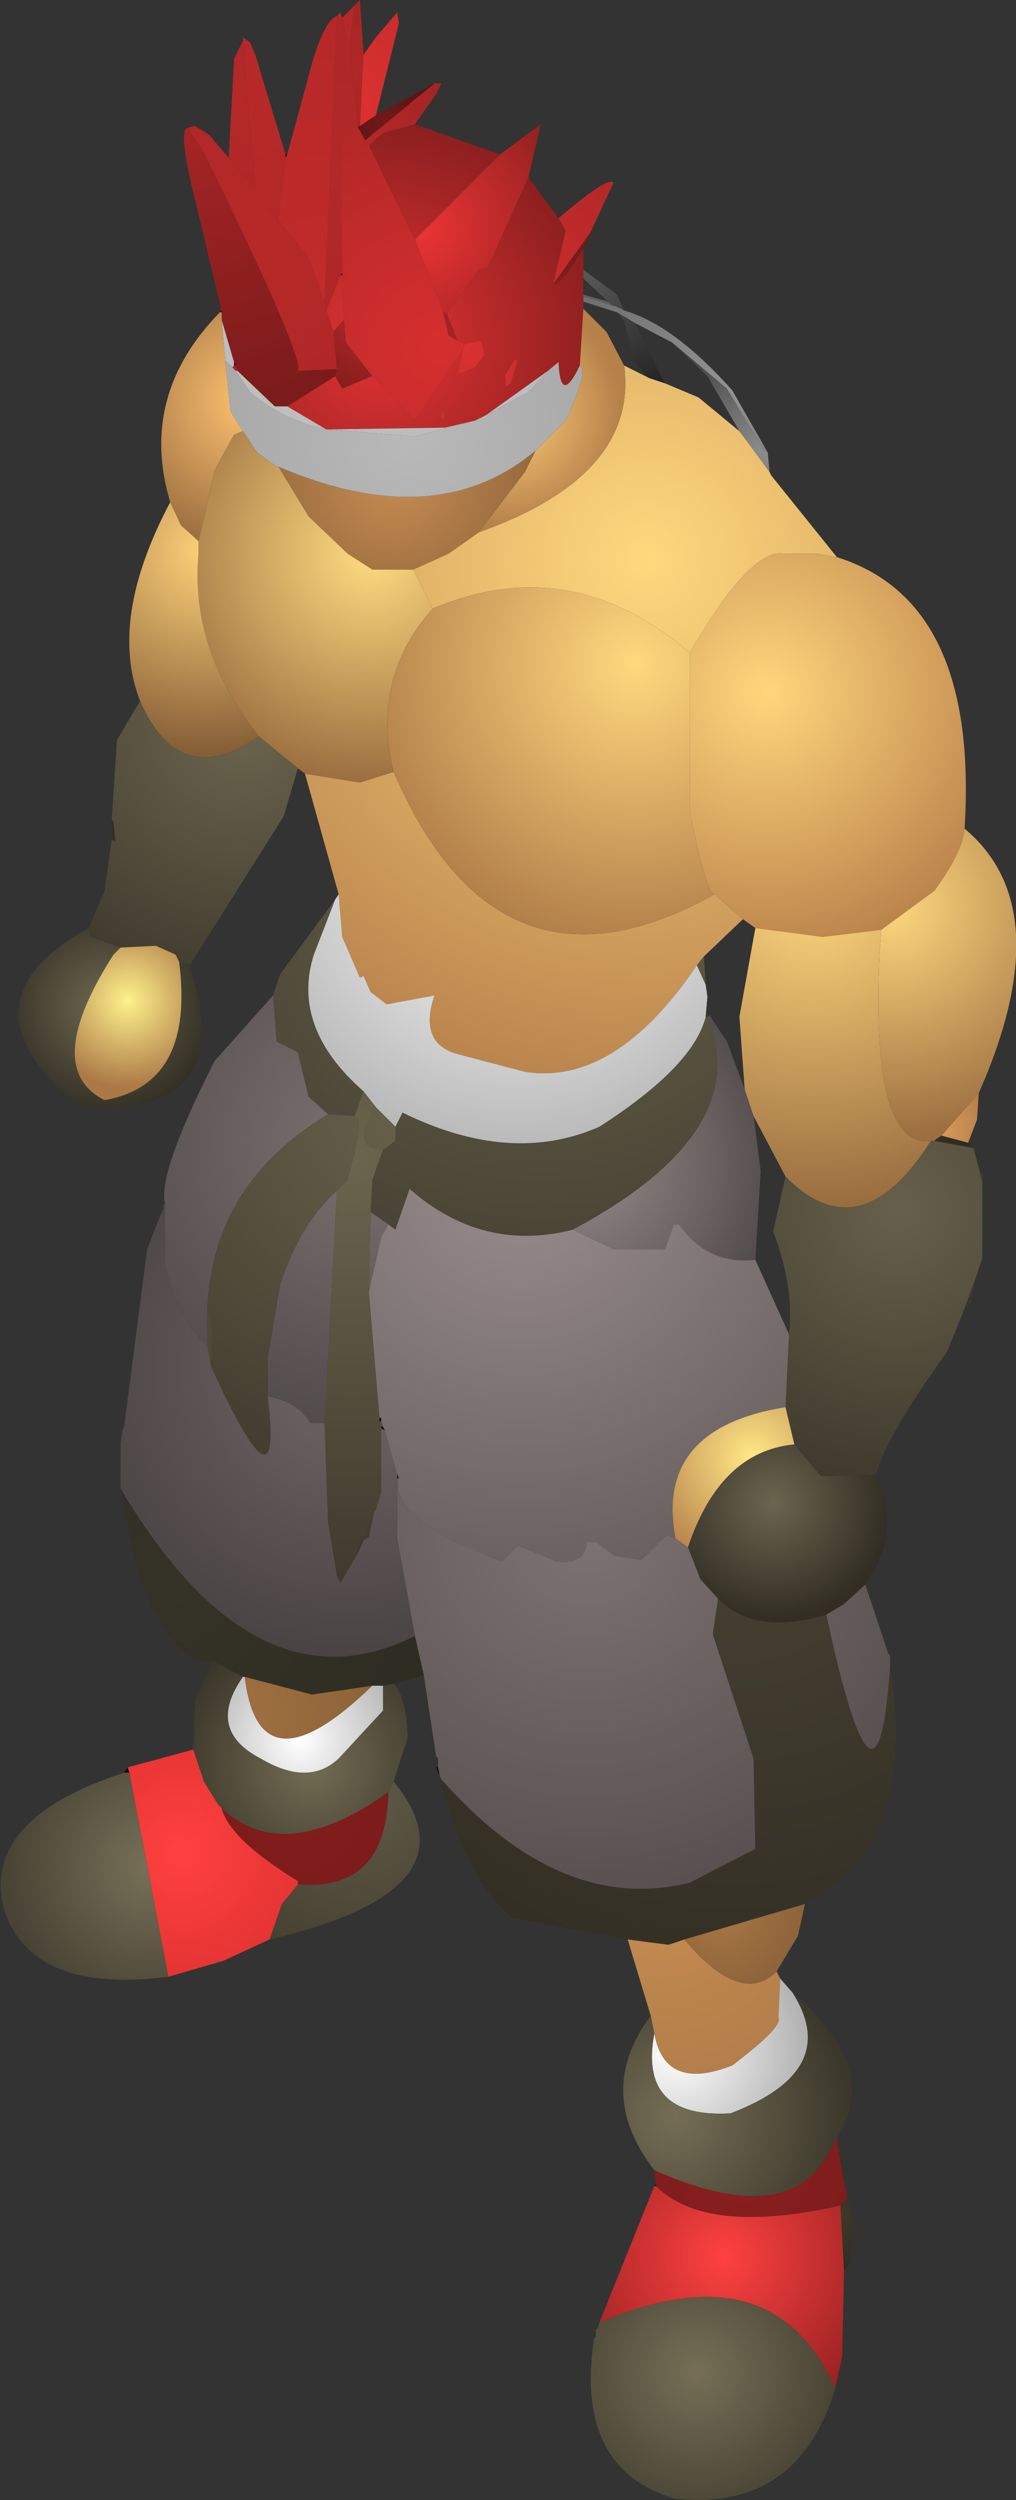 <?xml version="1.0" encoding="UTF-8" standalone="no"?>
<svg xmlns:ffdec="https://www.free-decompiler.com/flash" xmlns:xlink="http://www.w3.org/1999/xlink" ffdec:objectType="shape" height="70.45px" width="28.65px" xmlns="http://www.w3.org/2000/svg">
  <rect width="100%" height="100%" fill="#333333" stroke="none"/>
  <g transform="matrix(1.0, 0.0, 0.0, 1.0, 13.1, 57.15)">
    <path d="M1.0 -52.8 L2.15 -53.65 1.8 -52.15 0.65 -49.6 0.4 -49.55 -0.5 -48.3 -0.6 -48.35 -1.4 -50.4 1.0 -52.8 M-2.6 -46.55 L-3.45 -46.2 -3.65 -46.55 -3.6 -46.75 -3.7 -47.8 -3.4 -48.15 -3.35 -47.5 -2.6 -46.55" fill="url(#gradient0)" fill-rule="evenodd" stroke="none"/>
    <path d="M1.8 -52.15 L2.65 -51.0 2.85 -50.65 2.5 -49.15 2.6 -49.15 2.9 -49.45 3.35 -50.15 3.35 -49.55 3.35 -49.45 3.35 -49.3 3.35 -48.85 3.35 -48.8 3.35 -48.65 3.35 -48.45 3.25 -46.85 Q2.7 -45.7 2.65 -46.95 L2.35 -46.7 0.6 -45.45 0.3 -45.3 -0.55 -45.1 -3.85 -45.05 -3.9 -45.05 -5.0 -45.7 -3.65 -46.55 -3.45 -46.2 -2.6 -46.55 -1.4 -45.3 -0.05 -47.3 -0.2 -46.6 0.3 -46.8 0.55 -47.15 0.5 -47.45 0.45 -47.55 0.0 -47.45 -0.2 -47.55 -0.5 -48.3 0.4 -49.55 0.65 -49.6 1.8 -52.15 M-1.4 -53.65 L1.0 -52.8 -1.4 -50.4 -2.7 -53.05 -2.3 -53.4 -1.4 -53.65 M1.15 -46.6 L1.15 -46.25 1.3 -46.35 1.5 -47.0 1.4 -47.0 1.15 -46.6 M-3.7 -47.8 L-3.9 -48.4 -3.5 -49.4 -3.45 -49.4 -3.4 -48.15 -3.7 -47.8 M-0.7 -45.35 L-0.55 -45.35 -0.6 -45.6 -0.7 -45.35 M-6.5 -46.85 L-6.45 -46.85 -6.4 -46.7 -6.45 -46.7 -6.55 -46.8 -6.5 -46.85" fill="url(#gradient1)" fill-rule="evenodd" stroke="none"/>
    <path d="M3.55 -50.6 L3.35 -50.15 2.9 -49.45 2.6 -49.15 2.5 -49.15 3.55 -50.6" fill="url(#gradient2)" fill-rule="evenodd" stroke="none"/>
    <path d="M2.65 -51.0 Q4.05 -52.2 4.2 -52.0 L3.55 -50.6 2.5 -49.15 2.85 -50.65 2.65 -51.0 M1.15 -46.6 L1.4 -47.0 1.5 -47.0 1.3 -46.35 1.15 -46.25 1.15 -46.6 M0.0 -47.45 L0.45 -47.55 0.5 -47.45 0.55 -47.15 0.3 -46.8 -0.2 -46.6 -0.05 -47.3 0.0 -47.45 M-0.7 -45.35 L-0.6 -45.6 -0.55 -45.35 -0.7 -45.35" fill="url(#gradient3)" fill-rule="evenodd" stroke="none"/>
    <path d="M8.55 -44.4 L8.6 -43.85 7.9 -44.8 7.75 -45.0 6.85 -46.55 5.85 -47.5 7.4 -46.2 8.45 -44.45 8.55 -44.4" fill="url(#gradient4)" fill-rule="evenodd" stroke="none"/>
    <path d="M8.6 -43.85 L8.65 -43.75 10.5 -41.45 9.95 -41.55 9.0 -41.55 Q8.05 -41.7 6.35 -38.75 3.0 -41.65 -0.9 -40.0 L-1.45 -41.1 -0.45 -41.55 0.4 -42.15 Q4.9 -43.75 4.5 -46.85 L5.2 -46.5 5.65 -46.35 6.6 -45.95 7.75 -45.0 7.9 -44.8 8.6 -43.85 M-3.55 -31.95 L-4.5 -35.35 -2.95 -35.1 -2.0 -35.4 Q0.95 -28.55 7.05 -31.95 L7.85 -31.25 6.75 -30.2 6.55 -29.95 Q4.25 -26.55 1.7 -26.95 L-0.2 -27.45 Q-1.3 -27.75 -0.85 -29.1 L-2.2 -28.85 -2.65 -29.2 -2.85 -29.65 -2.95 -29.6 -3.45 -30.75 -3.55 -31.95" fill="url(#gradient5)" fill-rule="evenodd" stroke="none"/>
    <path d="M4.5 -48.4 Q5.9 -48.0 7.55 -46.15 L8.55 -44.4 8.45 -44.45 7.4 -46.2 5.85 -47.5 4.8 -48.05 4.3 -48.35 3.35 -48.65 3.35 -48.8 4.15 -48.55 Q4.35 -48.5 4.5 -48.4" fill="url(#gradient6)" fill-rule="evenodd" stroke="none"/>
    <path d="M3.55 -49.4 L4.3 -48.85 4.5 -48.4 Q4.35 -48.5 4.15 -48.55 L4.05 -48.65 3.35 -49.3 3.35 -49.45 3.55 -49.4 M5.65 -46.35 L5.2 -46.5 4.8 -46.95 4.5 -48.1 4.3 -48.35 4.8 -48.05 5.65 -46.35" fill="url(#gradient7)" fill-rule="evenodd" stroke="none"/>
    <path d="M4.05 -48.65 L4.15 -48.55 3.35 -48.8 3.35 -48.85 4.05 -48.65" fill="url(#gradient8)" fill-rule="evenodd" stroke="none"/>
    <path d="M3.35 -49.55 L3.55 -49.4 3.35 -49.45 3.35 -49.55" fill="url(#gradient9)" fill-rule="evenodd" stroke="none"/>
    <path d="M4.5 -46.85 Q4.9 -43.75 0.4 -42.15 L1.7 -43.85 2.0 -44.45 2.85 -45.3 Q3.5 -46.7 3.25 -46.85 L3.35 -48.45 4.0 -47.8 4.5 -46.85" fill="url(#gradient10)" fill-rule="evenodd" stroke="none"/>
    <path d="M0.4 -42.15 L-0.45 -41.55 -1.45 -41.1 -2.6 -41.1 -3.3 -41.55 -4.4 -42.6 -5.25 -44.0 Q-0.8 -42.1 2.0 -44.45 L1.7 -43.85 0.4 -42.15" fill="url(#gradient11)" fill-rule="evenodd" stroke="none"/>
    <path d="M-3.9 -45.05 L-3.85 -45.05 -1.4 -44.85 0.3 -45.3 0.6 -45.45 1.8 -46.1 2.35 -46.7 2.65 -46.95 Q2.7 -45.7 3.25 -46.85 3.5 -46.7 2.85 -45.3 L2.0 -44.45 Q-0.8 -42.1 -5.25 -44.0 L-5.3 -44.0 -5.85 -44.4 -6.25 -45.0 -6.6 -45.55 -6.75 -47.0 -6.55 -46.8 -6.45 -46.7 -6.05 -46.1 Q-5.1 -45.3 -3.9 -45.05" fill="url(#gradient12)" fill-rule="evenodd" stroke="none"/>
    <path d="M-5.0 -45.7 L-3.9 -45.05 Q-5.1 -45.3 -6.05 -46.1 L-6.45 -46.7 -6.4 -46.7 -5.35 -45.7 -5.0 -45.7 M-3.85 -45.05 L-0.55 -45.1 0.3 -45.3 -1.4 -44.85 -3.85 -45.05 M0.6 -45.45 L2.35 -46.7 1.8 -46.1 0.6 -45.45 M-6.5 -46.85 L-6.55 -46.8 -6.75 -47.0 -6.85 -48.15 -6.5 -46.95 -6.5 -46.85" fill="url(#gradient13)" fill-rule="evenodd" stroke="none"/>
    <path d="M10.5 -41.45 Q14.5 -40.2 14.1 -33.8 14.05 -33.15 13.25 -32.05 L11.75 -30.95 10.1 -30.75 8.2 -31.0 7.85 -31.25 7.05 -31.95 Q6.8 -32.0 6.35 -34.3 L6.35 -38.75 Q8.05 -41.7 9.0 -41.55 L9.95 -41.55 10.5 -41.45" fill="url(#gradient14)" fill-rule="evenodd" stroke="none"/>
    <path d="M-0.9 -40.0 Q3.0 -41.65 6.35 -38.75 L6.35 -34.3 Q6.8 -32.0 7.05 -31.95 0.95 -28.55 -2.0 -35.4 -2.65 -38.05 -0.9 -40.0" fill="url(#gradient15)" fill-rule="evenodd" stroke="none"/>
    <path d="M-5.4 -29.1 L-5.2 -29.7 -3.65 -31.8 -4.25 -30.25 Q-4.9 -28.2 -2.85 -26.4 L-3.1 -25.7 -3.85 -25.75 -4.4 -26.25 -4.7 -27.5 -5.3 -27.8 -5.4 -29.1 M6.8 -29.4 L6.55 -29.95 6.75 -30.2 6.8 -29.4 M6.8 -28.5 L6.85 -28.5 Q8.2 -25.25 3.05 -22.5 0.5 -21.85 -1.55 -23.65 L-1.95 -22.5 -2.15 -22.65 -2.65 -23.0 -2.6 -23.9 -2.3 -24.75 -1.95 -25.0 -1.95 -25.4 -1.75 -25.8 Q1.3 -24.3 3.8 -25.4 6.45 -27.1 6.8 -28.5" fill="url(#gradient16)" fill-rule="evenodd" stroke="none"/>
    <path d="M-3.65 -31.8 L-3.55 -31.95 -3.45 -30.75 -2.95 -29.6 -2.85 -29.65 -2.65 -29.2 -2.2 -28.85 -0.85 -29.1 Q-1.3 -27.75 -0.2 -27.45 L1.7 -26.95 Q4.25 -26.55 6.55 -29.95 L6.8 -29.4 6.85 -29.05 6.8 -28.5 Q6.45 -27.1 3.8 -25.4 1.3 -24.3 -1.75 -25.8 L-1.95 -25.4 -2.5 -25.95 -2.85 -26.4 Q-4.9 -28.2 -4.25 -30.25 L-3.65 -31.8" fill="url(#gradient17)" fill-rule="evenodd" stroke="none"/>
    <path d="M6.8 -28.5 L6.85 -29.05 6.9 -28.55 6.85 -28.5 6.8 -28.5" fill="url(#gradient18)" fill-rule="evenodd" stroke="none"/>
    <path d="M6.85 -28.5 L6.9 -28.55 7.4 -27.8 7.9 -26.45 8.15 -25.7 8.35 -24.15 8.2 -21.65 Q6.85 -21.5 6.05 -22.65 L5.9 -22.65 5.65 -21.95 4.2 -21.95 3.05 -22.5 Q8.2 -25.25 6.85 -28.5" fill="url(#gradient19)" fill-rule="evenodd" stroke="none"/>
    <path d="M8.2 -31.0 L10.1 -30.75 11.75 -30.95 11.7 -30.25 Q11.45 -24.8 13.15 -25.0 11.15 -21.85 9.05 -24.0 L8.15 -25.7 7.9 -26.45 7.75 -28.5 8.2 -31.0 M13.3 -25.05 L13.25 -25.0 13.2 -25.0 13.3 -25.05" fill="url(#gradient20)" fill-rule="evenodd" stroke="none"/>
    <path d="M14.1 -33.8 Q16.8 -31.55 14.5 -26.35 L13.45 -25.15 13.3 -25.05 13.2 -25.0 13.15 -25.0 Q11.45 -24.8 11.7 -30.25 L11.75 -30.95 13.25 -32.05 Q14.05 -33.15 14.1 -33.8" fill="url(#gradient21)" fill-rule="evenodd" stroke="none"/>
    <path d="M14.2 -24.95 L14.35 -24.8 13.25 -25.0 13.3 -25.05 13.45 -25.15 14.2 -24.95" fill="url(#gradient22)" fill-rule="evenodd" stroke="none"/>
    <path d="M14.35 -24.8 L14.5 -24.25 14.6 -23.85 14.6 -21.7 14.4 -21.1 14.05 -20.15 13.6 -19.05 Q11.9 -16.7 11.6 -15.6 L10.05 -15.55 9.3 -16.45 9.05 -17.5 9.15 -19.55 Q9.3 -20.9 8.7 -22.45 L9.05 -24.0 Q11.15 -21.85 13.15 -25.0 L13.2 -25.0 13.25 -25.0 14.35 -24.8" fill="url(#gradient23)" fill-rule="evenodd" stroke="none"/>
    <path d="M14.5 -26.35 L14.45 -25.6 14.2 -24.95 13.45 -25.15 14.5 -26.35" fill="url(#gradient24)" fill-rule="evenodd" stroke="none"/>
    <path d="M14.5 -24.25 L14.65 -24.05 14.6 -23.85 14.5 -24.25" fill="url(#gradient25)" fill-rule="evenodd" stroke="none"/>
    <path d="M14.4 -21.1 L14.3 -20.5 14.05 -20.15 14.4 -21.1" fill="url(#gradient26)" fill-rule="evenodd" stroke="none"/>
    <path d="M11.6 -15.6 Q12.35 -13.95 11.3 -12.5 L10.7 -11.95 10.2 -11.65 Q8.2 -11.05 7.15 -12.1 L6.65 -12.65 6.3 -13.55 Q7.2 -16.25 9.3 -16.45 L10.05 -15.55 11.6 -15.6" fill="url(#gradient27)" fill-rule="evenodd" stroke="none"/>
    <path d="M-2.15 -22.65 L-1.95 -22.5 -1.55 -23.65 Q0.5 -21.85 3.05 -22.5 L4.2 -21.95 5.65 -21.95 5.9 -22.65 6.05 -22.65 Q6.85 -21.5 8.2 -21.65 L9.15 -19.55 9.05 -17.5 Q5.35 -16.9 5.95 -13.8 L5.7 -13.9 5.0 -13.2 4.25 -13.3 3.7 -13.7 3.45 -13.7 Q3.4 -13.05 2.6 -13.15 L1.5 -13.6 1.05 -13.15 Q-2.15 -14.35 -1.85 -15.5 L-1.9 -15.6 -2.25 -16.85 -2.3 -16.95 -2.35 -17.1 -2.35 -17.2 -2.4 -17.2 -2.7 -20.75 -2.35 -22.3 -2.15 -22.65" fill="url(#gradient28)" fill-rule="evenodd" stroke="none"/>
    <path d="M11.3 -12.5 L11.95 -10.55 12.0 -10.5 12.0 -10.2 Q11.65 -4.9 10.2 -11.65 L10.7 -11.95 11.3 -12.5 M-0.8 -7.65 L-1.15 -9.95 -1.4 -11.05 -1.9 -13.8 -1.9 -15.5 -1.85 -15.5 Q-2.15 -14.35 1.05 -13.15 L1.5 -13.6 2.6 -13.15 Q3.4 -13.05 3.45 -13.7 L3.7 -13.7 4.25 -13.3 5.0 -13.2 5.7 -13.9 5.95 -13.8 6.3 -13.55 6.65 -12.65 7.15 -12.1 7.0 -11.1 8.15 -7.6 8.2 -5.05 6.35 -4.1 Q2.75 -3.2 -0.6 -6.95 L-0.65 -7.0 -0.7 -7.1 -0.75 -7.35 -0.75 -7.6 -0.8 -7.65" fill="url(#gradient29)" fill-rule="evenodd" stroke="none"/>
    <path d="M5.95 -13.8 Q5.35 -16.9 9.05 -17.5 L9.3 -16.45 Q7.2 -16.25 6.3 -13.55 L5.95 -13.8" fill="url(#gradient30)" fill-rule="evenodd" stroke="none"/>
    <path d="M12.0 -10.2 Q12.8 -5.2 9.6 -3.5 L6.2 -2.5 5.75 -2.35 4.6 -2.5 1.35 -3.1 Q0.0 -4.25 -0.65 -6.95 L-0.6 -6.95 Q2.75 -3.2 6.35 -4.1 L8.2 -5.05 8.15 -7.6 7.0 -11.1 7.15 -12.1 Q8.2 -11.05 10.2 -11.65 11.65 -4.9 12.0 -10.2 M-0.65 -7.0 L-0.7 -7.0 -0.65 -7.0" fill="url(#gradient31)" fill-rule="evenodd" stroke="none"/>
    <path d="M8.8 -1.6 L8.9 -1.4 8.85 -0.3 Q9.0 -0.05 7.55 1.05 5.65 1.8 5.35 0.15 L5.25 -0.35 4.6 -2.5 5.75 -2.35 6.2 -2.5 Q7.8 -0.6 8.8 -1.6" fill="url(#gradient32)" fill-rule="evenodd" stroke="none"/>
    <path d="M8.9 -1.4 L9.25 -1.0 Q10.65 1.2 7.5 2.4 4.9 2.55 5.35 0.15 5.65 1.8 7.55 1.05 9.0 -0.05 8.85 -0.3 L8.9 -1.4" fill="url(#gradient33)" fill-rule="evenodd" stroke="none"/>
    <path d="M9.6 -3.5 L9.4 -2.6 8.8 -1.6 Q7.8 -0.6 6.2 -2.5 L9.6 -3.5" fill="url(#gradient34)" fill-rule="evenodd" stroke="none"/>
    <path d="M10.5 3.1 L10.6 3.75 10.8 4.8 10.6 5.0 Q6.8 5.85 5.4 4.45 L5.4 4.4 5.35 4.0 Q8.95 5.6 10.15 3.7 L10.5 3.1" fill="url(#gradient35)" fill-rule="evenodd" stroke="none"/>
    <path d="M9.25 -1.0 Q11.75 1.15 10.5 3.1 L10.15 3.7 Q8.95 5.6 5.35 4.0 3.65 1.8 5.25 -0.35 L5.35 0.15 Q4.9 2.55 7.5 2.4 10.65 1.2 9.25 -1.0" fill="url(#gradient36)" fill-rule="evenodd" stroke="none"/>
    <path d="M10.6 3.75 L11.0 5.6 10.85 6.65 10.7 6.85 10.6 5.0 10.8 4.8 10.6 3.75" fill="url(#gradient37)" fill-rule="evenodd" stroke="none"/>
    <path d="M10.7 6.85 L10.65 9.25 10.45 10.15 Q8.7 6.2 3.8 8.3 L5.35 4.45 5.4 4.45 Q6.8 5.85 10.6 5.0 L10.7 6.85" fill="url(#gradient38)" fill-rule="evenodd" stroke="none"/>
    <path d="M5.35 4.45 L5.4 4.4 5.4 4.45 5.35 4.45" fill="url(#gradient39)" fill-rule="evenodd" stroke="none"/>
    <path d="M10.45 10.15 Q9.4 13.65 5.9 13.25 3.1 12.4 3.65 8.75 L3.7 8.7 3.7 8.5 3.75 8.45 3.8 8.3 Q8.7 6.2 10.45 10.15" fill="url(#gradient40)" fill-rule="evenodd" stroke="none"/>
    <path d="M-3.6 -56.7 L-3.5 -56.8 -3.45 -56.65 -3.25 -55.9 -3.0 -53.6 -3.0 -53.55 -3.35 -53.75 -3.5 -52.85 -3.45 -49.45 -3.5 -49.4 -3.9 -48.4 -3.95 -48.65 -3.6 -56.7" fill="url(#gradient41)" fill-rule="evenodd" stroke="none"/>
    <path d="M-3.45 -56.65 L-3.1 -57.0 -3.25 -55.9 -3.45 -56.65" fill="url(#gradient42)" fill-rule="evenodd" stroke="none"/>
    <path d="M-3.1 -57.0 L-2.95 -57.15 -2.85 -55.65 -2.85 -55.6 -2.95 -53.6 -3.0 -53.6 -3.25 -55.9 -3.1 -57.0" fill="url(#gradient43)" fill-rule="evenodd" stroke="none"/>
    <path d="M-2.5 -56.1 L-1.9 -56.8 -1.85 -56.5 -2.5 -53.9 -2.95 -53.6 -2.85 -55.6 -2.5 -56.1" fill="url(#gradient44)" fill-rule="evenodd" stroke="none"/>
    <path d="M-6.25 -56.0 L-6.25 -56.1 -6.05 -55.95 -5.9 -55.6 -5.05 -52.8 -5.05 -52.7 -5.25 -50.95 -5.9 -51.8 -6.25 -56.0" fill="url(#gradient45)" fill-rule="evenodd" stroke="none"/>
    <path d="M-6.85 -48.4 L-7.75 -52.15 Q-8.05 -53.55 -7.8 -53.55 L-7.35 -52.85 Q-4.5 -47.05 -4.7 -46.7 L-3.6 -46.75 -3.65 -46.55 -5.0 -45.7 -5.35 -45.7 -6.4 -46.7 -6.45 -46.85 -6.5 -46.95 -6.85 -48.15 -6.85 -48.35 -6.85 -48.4" fill="url(#gradient46)" fill-rule="evenodd" stroke="none"/>
    <path d="M-7.8 -53.55 L-7.6 -53.6 -7.2 -53.35 -6.65 -52.7 -5.9 -51.8 -5.25 -50.95 -4.4 -49.9 -3.95 -48.65 -3.9 -48.4 -3.7 -47.8 -3.6 -46.75 -4.7 -46.7 Q-4.5 -47.05 -7.35 -52.85 L-7.8 -53.55" fill="url(#gradient47)" fill-rule="evenodd" stroke="none"/>
    <path d="M-6.65 -52.7 L-6.5 -55.5 -6.25 -56.0 -5.9 -51.8 -6.65 -52.7" fill="url(#gradient48)" fill-rule="evenodd" stroke="none"/>
    <path d="M-0.85 -54.8 L-0.65 -54.8 -0.8 -54.5 -1.4 -53.65 -2.3 -53.4 -2.7 -53.05 -2.8 -53.2 -0.85 -54.8" fill="url(#gradient49)" fill-rule="evenodd" stroke="none"/>
    <path d="M-2.5 -53.9 L-0.85 -54.8 -2.8 -53.2 -3.0 -53.55 -3.0 -53.6 -2.95 -53.6 -2.5 -53.9" fill="url(#gradient50)" fill-rule="evenodd" stroke="none"/>
    <path d="M-2.85 -55.65 L-2.5 -56.1 -2.85 -55.6 -2.85 -55.65" fill="url(#gradient51)" fill-rule="evenodd" stroke="none"/>
    <path d="M-5.05 -52.8 L-5.0 -52.8 -5.05 -52.7 -5.05 -52.8" fill="url(#gradient52)" fill-rule="evenodd" stroke="none"/>
    <path d="M-5.0 -52.8 L-4.4 -55.0 Q-4.0 -56.55 -3.6 -56.7 L-3.95 -48.65 -4.4 -49.9 -5.25 -50.95 -5.05 -52.7 -5.0 -52.8" fill="url(#gradient53)" fill-rule="evenodd" stroke="none"/>
    <path d="M-1.4 -50.4 L-0.6 -48.35 -0.45 -47.7 -0.2 -47.55 0.0 -47.45 -0.05 -47.3 -1.4 -45.3 -2.6 -46.55 -3.35 -47.5 -3.4 -48.15 -3.45 -49.4 -3.45 -49.45 -3.5 -52.85 -3.35 -53.75 -3.0 -53.55 -2.8 -53.2 -2.7 -53.05 -1.4 -50.4" fill="url(#gradient54)" fill-rule="evenodd" stroke="none"/>
    <path d="M-0.6 -48.35 L-0.5 -48.3 -0.2 -47.55 -0.45 -47.7 -0.6 -48.35" fill="url(#gradient55)" fill-rule="evenodd" stroke="none"/>
    <path d="M-3.45 -49.45 L-3.45 -49.4 -3.5 -49.4 -3.45 -49.45" fill="url(#gradient56)" fill-rule="evenodd" stroke="none"/>
    <path d="M-6.9 -48.35 L-6.85 -48.4 -6.85 -48.35 -6.9 -48.35 M-6.45 -46.85 L-6.5 -46.85 -6.5 -46.95 -6.45 -46.85" fill="url(#gradient57)" fill-rule="evenodd" stroke="none"/>
    <path d="M-8.3 -43.0 Q-9.2 -46.0 -6.9 -48.35 L-6.85 -48.35 -6.85 -48.15 -6.75 -47.0 -6.6 -45.55 -6.25 -45.0 -6.5 -44.9 -7.05 -43.9 -7.5 -41.9 -8.0 -42.35 -8.3 -43.0" fill="url(#gradient58)" fill-rule="evenodd" stroke="none"/>
    <path d="M-4.5 -35.35 L-4.7 -35.5 -5.8 -36.4 Q-7.75 -38.85 -7.5 -41.55 L-7.5 -41.9 -7.05 -43.9 -6.5 -44.9 -6.25 -45.0 -5.85 -44.4 -5.3 -44.0 -5.25 -44.0 -4.4 -42.6 -3.3 -41.55 -2.6 -41.1 -1.45 -41.1 -0.9 -40.0 Q-2.65 -38.05 -2.0 -35.4 L-2.95 -35.1 -4.5 -35.35" fill="url(#gradient59)" fill-rule="evenodd" stroke="none"/>
    <path d="M-9.15 -37.4 Q-10.05 -39.7 -8.3 -43.0 L-8.0 -42.35 -7.5 -41.9 -7.5 -41.55 Q-7.75 -38.85 -5.8 -36.4 -8.05 -34.85 -9.15 -37.4" fill="url(#gradient60)" fill-rule="evenodd" stroke="none"/>
    <path d="M-4.7 -35.5 L-5.1 -34.15 -7.75 -29.95 -8.05 -30.05 -8.15 -30.25 -8.7 -30.5 -9.7 -30.45 -10.55 -30.75 -10.6 -31.0 -10.15 -32.05 -9.95 -33.5 -9.85 -33.45 -9.9 -34.0 -9.95 -34.05 -9.8 -36.3 -9.15 -37.4 Q-8.05 -34.85 -5.8 -36.4 L-4.7 -35.5" fill="url(#gradient61)" fill-rule="evenodd" stroke="none"/>
    <path d="M-7.75 -29.95 Q-6.35 -25.55 -10.9 -26.0 -14.4 -28.9 -10.6 -31.0 L-10.55 -30.75 -9.7 -30.45 -9.9 -30.25 Q-11.95 -27.05 -10.15 -26.15 -7.6 -26.6 -8.05 -30.05 L-7.75 -29.95" fill="url(#gradient62)" fill-rule="evenodd" stroke="none"/>
    <path d="M-9.95 -33.5 L-9.95 -34.05 -9.9 -34.0 -9.85 -33.45 -9.95 -33.5" fill="url(#gradient63)" fill-rule="evenodd" stroke="none"/>
    <path d="M-9.7 -30.45 L-8.7 -30.5 -8.15 -30.25 -8.05 -30.05 Q-7.6 -26.6 -10.15 -26.15 -11.95 -27.05 -9.9 -30.25 L-9.7 -30.45" fill="url(#gradient64)" fill-rule="evenodd" stroke="none"/>
    <path d="M-8.45 -23.25 Q-8.65 -24.1 -7.05 -27.25 L-5.4 -29.1 -5.3 -27.8 -4.7 -27.5 -4.4 -26.25 -3.85 -25.75 Q-7.1 -23.8 -7.25 -20.3 L-7.25 -19.2 Q-8.15 -20.05 -8.45 -21.55 L-8.45 -23.05 -8.45 -23.15 -8.45 -23.25 M-2.65 -23.0 L-2.15 -22.65 -2.35 -22.3 -2.7 -20.75 -2.65 -23.0 M-3.6 -23.6 L-3.95 -17.05 -4.35 -17.05 Q-4.7 -17.65 -5.55 -17.8 L-5.55 -18.9 -5.2 -20.95 Q-4.65 -22.65 -3.6 -23.6 M-2.35 -16.95 L-2.4 -17.1 -2.35 -17.1 -2.3 -16.95 -2.35 -16.95" fill="url(#gradient65)" fill-rule="evenodd" stroke="none"/>
    <path d="M-2.3 -24.75 L-2.6 -23.9 -2.65 -23.0 -2.7 -20.75 -2.4 -17.2 -2.4 -17.1 -2.35 -16.95 -2.35 -16.9 -2.35 -15.1 -2.5 -14.6 -2.55 -14.55 -2.8 -13.9 -3.0 -13.55 -3.0 -13.4 -3.5 -12.55 -3.6 -12.75 -3.85 -14.25 -3.95 -17.05 -3.6 -23.6 -3.3 -23.9 Q-2.8 -25.75 -3.1 -25.7 L-2.85 -26.4 -2.5 -25.95 Q-3.25 -24.8 -2.3 -24.75" fill="url(#gradient66)" fill-rule="evenodd" stroke="none"/>
    <path d="M-1.95 -25.4 L-1.95 -25.0 -2.3 -24.75 Q-3.25 -24.8 -2.5 -25.95 L-1.95 -25.4 M-3.85 -25.75 L-3.1 -25.7 Q-2.8 -25.75 -3.3 -23.9 L-3.6 -23.6 Q-4.65 -22.65 -5.2 -20.95 L-5.55 -18.9 -5.55 -17.8 Q-5.1 -14.15 -7.15 -18.65 L-7.1 -19.8 -7.25 -20.3 Q-7.1 -23.8 -3.85 -25.75" fill="url(#gradient67)" fill-rule="evenodd" stroke="none"/>
    <path d="M-9.7 -15.2 L-9.7 -16.5 -9.65 -16.8 -9.65 -16.85 -9.6 -16.95 -8.95 -21.95 -8.5 -23.1 -8.45 -23.05 -8.45 -21.55 Q-8.15 -20.05 -7.25 -19.2 L-7.15 -18.65 Q-5.1 -14.15 -5.55 -17.8 -4.7 -17.65 -4.35 -17.05 L-3.95 -17.05 -3.85 -14.25 -3.6 -12.75 -3.5 -12.55 -3.0 -13.4 -2.85 -13.75 -2.7 -13.85 -2.55 -14.55 -2.5 -14.6 -2.35 -15.1 -2.35 -16.9 -2.25 -16.85 -1.9 -15.6 -1.9 -15.5 -1.9 -13.8 -1.4 -11.05 Q-5.9 -8.8 -9.7 -15.2 M-8.5 -23.15 L-8.45 -23.25 -8.45 -23.15 -8.5 -23.15" fill="url(#gradient68)" fill-rule="evenodd" stroke="none"/>
    <path d="M-8.5 -23.1 L-8.5 -23.15 -8.45 -23.15 -8.45 -23.05 -8.5 -23.1" fill="url(#gradient69)" fill-rule="evenodd" stroke="none"/>
    <path d="M-7.15 -18.65 L-7.25 -19.2 -7.25 -20.3 -7.1 -19.8 -7.15 -18.65" fill="url(#gradient70)" fill-rule="evenodd" stroke="none"/>
    <path d="M-1.15 -9.95 L-2.0 -9.7 -2.3 -9.65 -2.6 -9.65 -4.3 -9.4 -6.2 -9.9 -6.25 -9.9 -7.1 -10.35 Q-8.15 -10.15 -9.2 -12.75 L-9.7 -15.2 Q-5.9 -8.8 -1.4 -11.05 L-1.15 -9.95" fill="url(#gradient71)" fill-rule="evenodd" stroke="none"/>
    <path d="M-1.85 -15.5 L-1.9 -15.5 -1.9 -15.6 -1.85 -15.5 M-2.35 -16.9 L-2.35 -16.95 -2.3 -16.95 -2.25 -16.85 -2.35 -16.9 M-2.4 -17.1 L-2.4 -17.2 -2.35 -17.2 -2.35 -17.1 -2.4 -17.1" fill="url(#gradient72)" fill-rule="evenodd" stroke="none"/>
    <path d="M-2.8 -13.9 L-2.55 -14.55 -2.7 -13.85 -2.85 -13.75 -2.8 -13.9" fill="url(#gradient73)" fill-rule="evenodd" stroke="none"/>
    <path d="M-3.0 -13.4 L-3.0 -13.55 -2.8 -13.9 -2.85 -13.75 -3.0 -13.4" fill="url(#gradient74)" fill-rule="evenodd" stroke="none"/>
    <path d="M-2.0 -9.7 Q-1.65 -9.35 -1.6 -8.2 L-2.0 -6.95 -2.15 -6.65 Q-5.1 -4.55 -6.85 -6.2 L-6.95 -6.3 -7.35 -6.95 -7.65 -7.85 -7.6 -9.25 -7.1 -10.35 -6.25 -9.9 Q-7.3 -8.4 -5.75 -7.6 -4.4 -6.8 -3.55 -7.6 L-2.3 -8.95 -2.3 -9.65 -2.0 -9.7" fill="url(#gradient75)" fill-rule="evenodd" stroke="none"/>
    <path d="M-6.2 -9.9 L-4.3 -9.4 -2.6 -9.65 Q-5.8 -6.55 -6.2 -9.9" fill="url(#gradient76)" fill-rule="evenodd" stroke="none"/>
    <path d="M-2.0 -6.95 Q0.5 -3.9 -5.5 -2.5 L-5.15 -3.5 -4.7 -4.05 Q-2.2 -3.85 -2.15 -6.65 L-2.0 -6.95" fill="url(#gradient77)" fill-rule="evenodd" stroke="none"/>
    <path d="M-0.65 -6.95 L-0.65 -7.0 -0.6 -6.95 -0.65 -6.95 M-0.7 -7.0 L-0.7 -7.1 -0.65 -7.0 -0.7 -7.0 M-0.8 -7.35 L-0.8 -7.65 -0.75 -7.6 -0.75 -7.35 -0.8 -7.35" fill="url(#gradient78)" fill-rule="evenodd" stroke="none"/>
    <path d="M-0.7 -7.1 L-0.8 -7.35 -0.75 -7.35 -0.7 -7.1" fill="url(#gradient79)" fill-rule="evenodd" stroke="none"/>
    <path d="M-2.3 -9.65 L-2.3 -8.95 -3.55 -7.6 Q-4.4 -6.8 -5.75 -7.6 -7.3 -8.4 -6.25 -9.9 L-6.2 -9.9 Q-5.8 -6.55 -2.6 -9.65 L-2.3 -9.65" fill="url(#gradient80)" fill-rule="evenodd" stroke="none"/>
    <path d="M-9.6 -7.2 L-9.5 -7.35 -9.45 -7.2 -9.6 -7.2" fill="url(#gradient81)" fill-rule="evenodd" stroke="none"/>
    <path d="M-8.35 -1.45 Q-12.25 -0.95 -13.0 -3.4 -13.6 -5.9 -9.6 -7.2 L-9.45 -7.2 -8.35 -1.45" fill="url(#gradient82)" fill-rule="evenodd" stroke="none"/>
    <path d="M-5.5 -2.5 L-6.8 -1.9 -8.35 -1.45 -9.45 -7.2 -9.5 -7.35 -7.65 -7.85 -7.35 -6.95 -6.95 -6.3 -6.85 -6.2 Q-6.6 -5.3 -4.7 -4.15 L-4.7 -4.05 -5.15 -3.5 -5.5 -2.5" fill="url(#gradient83)" fill-rule="evenodd" stroke="none"/>
    <path d="M-6.85 -6.2 Q-5.1 -4.55 -2.15 -6.65 -2.2 -3.85 -4.7 -4.05 L-4.7 -4.15 Q-6.6 -5.3 -6.85 -6.2" fill="url(#gradient84)" fill-rule="evenodd" stroke="none"/>
  </g>
  <defs>
    <radialGradient cx="0" cy="0" gradientTransform="matrix(0.006, 0.0, 0.0, 0.006, -1.2, -50.7)" gradientUnits="userSpaceOnUse" id="gradient0" r="819.2" spreadMethod="pad">
      <stop offset="0.0" stop-color="#eb3434"/>
      <stop offset="1.0" stop-color="#891e1e"/>
    </radialGradient>
    <radialGradient cx="0" cy="0" gradientTransform="matrix(0.008, 0.0, 0.0, 0.008, -2.35, -47.5)" gradientUnits="userSpaceOnUse" id="gradient1" r="819.2" spreadMethod="pad">
      <stop offset="0.0" stop-color="#e43333"/>
      <stop offset="1.0" stop-color="#871e1e"/>
    </radialGradient>
    <radialGradient cx="0" cy="0" gradientTransform="matrix(0.006, 0.0, 0.0, 0.006, 1.45, -47.35)" gradientUnits="userSpaceOnUse" id="gradient2" r="819.2" spreadMethod="pad">
      <stop offset="0.0" stop-color="#9c2323"/>
      <stop offset="1.0" stop-color="#651616"/>
    </radialGradient>
    <radialGradient cx="0" cy="0" gradientTransform="matrix(0.007, 0.0, 0.0, 0.007, 0.0, -47.6)" gradientUnits="userSpaceOnUse" id="gradient3" r="819.2" spreadMethod="pad">
      <stop offset="0.0" stop-color="#da3131"/>
      <stop offset="1.0" stop-color="#b52828"/>
    </radialGradient>
    <radialGradient cx="0" cy="0" gradientTransform="matrix(0.006, 0.0, 0.0, 0.006, 8.5, -44.45)" gradientUnits="userSpaceOnUse" id="gradient4" r="819.2" spreadMethod="pad">
      <stop offset="0.0" stop-color="#8e8e8e"/>
      <stop offset="1.0" stop-color="#202020"/>
    </radialGradient>
    <radialGradient cx="0" cy="0" gradientTransform="matrix(0.019, 0.0, 0.0, 0.019, 5.1, -41.4)" gradientUnits="userSpaceOnUse" id="gradient5" r="819.2" spreadMethod="pad">
      <stop offset="0.0" stop-color="#ffd87e"/>
      <stop offset="1.0" stop-color="#b7814b"/>
    </radialGradient>
    <radialGradient cx="0" cy="0" gradientTransform="matrix(0.007, 0.0, 0.0, 0.007, 7.45, -46.15)" gradientUnits="userSpaceOnUse" id="gradient6" r="819.2" spreadMethod="pad">
      <stop offset="0.0" stop-color="#939393"/>
      <stop offset="1.0" stop-color="#676767"/>
    </radialGradient>
    <radialGradient cx="0" cy="0" gradientTransform="matrix(0.005, 0.0, 0.0, 0.005, 3.45, -49.55)" gradientUnits="userSpaceOnUse" id="gradient7" r="819.2" spreadMethod="pad">
      <stop offset="0.0" stop-color="#595959"/>
      <stop offset="1.0" stop-color="#202020"/>
    </radialGradient>
    <radialGradient cx="0" cy="0" gradientTransform="matrix(0.003, 0.0, 0.0, 0.003, 3.75, -48.85)" gradientUnits="userSpaceOnUse" id="gradient8" r="819.2" spreadMethod="pad">
      <stop offset="0.0" stop-color="#616161"/>
      <stop offset="1.0" stop-color="#5a5a5a"/>
    </radialGradient>
    <radialGradient cx="0" cy="0" gradientTransform="matrix(7.0E-4, 0.0, 0.0, 7.0E-4, 2.9, -49.65)" gradientUnits="userSpaceOnUse" id="gradient9" r="819.2" spreadMethod="pad">
      <stop offset="0.0" stop-color="#5f5f5f"/>
      <stop offset="1.0" stop-color="#595959"/>
    </radialGradient>
    <radialGradient cx="0" cy="0" gradientTransform="matrix(0.004, 0.0, 0.0, 0.004, 1.15, -45.55)" gradientUnits="userSpaceOnUse" id="gradient10" r="819.2" spreadMethod="pad">
      <stop offset="0.0" stop-color="#ffcf79"/>
      <stop offset="1.0" stop-color="#b5804a"/>
    </radialGradient>
    <radialGradient cx="0" cy="0" gradientTransform="matrix(0.005, 0.0, 0.0, 0.005, -2.0, -43.7)" gradientUnits="userSpaceOnUse" id="gradient11" r="819.2" spreadMethod="pad">
      <stop offset="0.0" stop-color="#c68c51"/>
      <stop offset="1.0" stop-color="#94683d"/>
    </radialGradient>
    <radialGradient cx="0" cy="0" gradientTransform="matrix(0.007, 0.0, 0.0, 0.007, -1.55, -44.95)" gradientUnits="userSpaceOnUse" id="gradient12" r="819.2" spreadMethod="pad">
      <stop offset="0.0" stop-color="#b9b9b9"/>
      <stop offset="1.0" stop-color="#a8a8a8"/>
    </radialGradient>
    <radialGradient cx="0" cy="0" gradientTransform="matrix(0.009, 0.0, 0.0, 0.009, -4.9, -45.45)" gradientUnits="userSpaceOnUse" id="gradient13" r="819.2" spreadMethod="pad">
      <stop offset="0.0" stop-color="#bebebe"/>
      <stop offset="1.0" stop-color="#bcbcbc"/>
    </radialGradient>
    <radialGradient cx="0" cy="0" gradientTransform="matrix(0.009, 0.0, 0.0, 0.009, 8.5, -37.65)" gradientUnits="userSpaceOnUse" id="gradient14" r="819.2" spreadMethod="pad">
      <stop offset="0.0" stop-color="#ffd67c"/>
      <stop offset="1.0" stop-color="#bb844c"/>
    </radialGradient>
    <radialGradient cx="0" cy="0" gradientTransform="matrix(0.01, 0.0, 0.0, 0.01, 4.8, -38.45)" gradientUnits="userSpaceOnUse" id="gradient15" r="819.2" spreadMethod="pad">
      <stop offset="0.0" stop-color="#ffd87e"/>
      <stop offset="1.0" stop-color="#af7c48"/>
    </radialGradient>
    <radialGradient cx="0" cy="0" gradientTransform="matrix(0.013, 0.0, 0.0, 0.013, 2.2, -32.6)" gradientUnits="userSpaceOnUse" id="gradient16" r="819.2" spreadMethod="pad">
      <stop offset="0.0" stop-color="#6a634d"/>
      <stop offset="1.0" stop-color="#494435"/>
    </radialGradient>
    <radialGradient cx="0" cy="0" gradientTransform="matrix(0.011, 0.0, 0.0, 0.011, 1.45, -32.9)" gradientUnits="userSpaceOnUse" id="gradient17" r="819.2" spreadMethod="pad">
      <stop offset="0.0" stop-color="#ffffff"/>
      <stop offset="1.0" stop-color="#b1b1b1"/>
    </radialGradient>
    <radialGradient cx="0" cy="0" gradientTransform="matrix(0.002, 0.0, 0.0, 0.002, 6.7, -28.75)" gradientUnits="userSpaceOnUse" id="gradient18" r="819.2" spreadMethod="pad">
      <stop offset="0.0" stop-color="#373428"/>
      <stop offset="1.0" stop-color="#302d23"/>
    </radialGradient>
    <radialGradient cx="0" cy="0" gradientTransform="matrix(0.007, 0.0, 0.0, 0.007, 3.2, -24.35)" gradientUnits="userSpaceOnUse" id="gradient19" r="819.2" spreadMethod="pad">
      <stop offset="0.0" stop-color="#988b8b"/>
      <stop offset="1.0" stop-color="#524b4b"/>
    </radialGradient>
    <radialGradient cx="0" cy="0" gradientTransform="matrix(0.011, 0.0, 0.0, 0.011, 9.85, -32.05)" gradientUnits="userSpaceOnUse" id="gradient20" r="819.2" spreadMethod="pad">
      <stop offset="0.0" stop-color="#ffd77d"/>
      <stop offset="1.0" stop-color="#986b3e"/>
    </radialGradient>
    <radialGradient cx="0" cy="0" gradientTransform="matrix(0.008, 0.0, 0.0, 0.008, 12.0, -31.65)" gradientUnits="userSpaceOnUse" id="gradient21" r="819.2" spreadMethod="pad">
      <stop offset="0.0" stop-color="#ffd87e"/>
      <stop offset="1.0" stop-color="#9c6e40"/>
    </radialGradient>
    <radialGradient cx="0" cy="0" gradientTransform="matrix(0.002, 0.0, 0.0, 0.002, 13.05, -25.15)" gradientUnits="userSpaceOnUse" id="gradient22" r="819.2" spreadMethod="pad">
      <stop offset="0.0" stop-color="#333025"/>
      <stop offset="1.0" stop-color="#2d2a21"/>
    </radialGradient>
    <radialGradient cx="0" cy="0" gradientTransform="matrix(0.01, 0.0, 0.0, 0.01, 12.2, -23.1)" gradientUnits="userSpaceOnUse" id="gradient23" r="819.2" spreadMethod="pad">
      <stop offset="0.0" stop-color="#67604b"/>
      <stop offset="1.0" stop-color="#3d382c"/>
    </radialGradient>
    <radialGradient cx="0" cy="0" gradientTransform="matrix(0.002, 0.0, 0.0, 0.002, 13.25, -25.4)" gradientUnits="userSpaceOnUse" id="gradient24" r="819.2" spreadMethod="pad">
      <stop offset="0.0" stop-color="#df9d5c"/>
      <stop offset="1.0" stop-color="#b07c48"/>
    </radialGradient>
    <radialGradient cx="0" cy="0" gradientTransform="matrix(0.002, 0.0, 0.0, 0.002, 14.6, -23.25)" gradientUnits="userSpaceOnUse" id="gradient25" r="819.2" spreadMethod="pad">
      <stop offset="0.0" stop-color="#423e30"/>
      <stop offset="1.0" stop-color="#332f25"/>
    </radialGradient>
    <radialGradient cx="0" cy="0" gradientTransform="matrix(0.004, 0.0, 0.0, 0.004, 14.55, -21.85)" gradientUnits="userSpaceOnUse" id="gradient26" r="819.2" spreadMethod="pad">
      <stop offset="0.0" stop-color="#403c2f"/>
      <stop offset="1.0" stop-color="#343126"/>
    </radialGradient>
    <radialGradient cx="0" cy="0" gradientTransform="matrix(0.004, 0.0, 0.0, 0.004, 8.7, -14.8)" gradientUnits="userSpaceOnUse" id="gradient27" r="819.2" spreadMethod="pad">
      <stop offset="0.0" stop-color="#6b644e"/>
      <stop offset="1.0" stop-color="#322e24"/>
    </radialGradient>
    <radialGradient cx="0" cy="0" gradientTransform="matrix(0.016, 0.0, 0.0, 0.016, 1.6, -24.0)" gradientUnits="userSpaceOnUse" id="gradient28" r="819.2" spreadMethod="pad">
      <stop offset="0.0" stop-color="#998c8c"/>
      <stop offset="1.0" stop-color="#625959"/>
    </radialGradient>
    <radialGradient cx="0" cy="0" gradientTransform="matrix(0.015, 0.0, 0.0, 0.015, 3.45, -14.15)" gradientUnits="userSpaceOnUse" id="gradient29" r="819.2" spreadMethod="pad">
      <stop offset="0.0" stop-color="#7e7373"/>
      <stop offset="1.0" stop-color="#524a4a"/>
    </radialGradient>
    <radialGradient cx="0" cy="0" gradientTransform="matrix(0.004, 0.0, 0.0, 0.004, 8.1, -16.1)" gradientUnits="userSpaceOnUse" id="gradient30" r="819.2" spreadMethod="pad">
      <stop offset="0.0" stop-color="#ffe887"/>
      <stop offset="1.0" stop-color="#b7814b"/>
    </radialGradient>
    <radialGradient cx="0" cy="0" gradientTransform="matrix(0.016, 0.0, 0.0, 0.016, 7.65, -14.75)" gradientUnits="userSpaceOnUse" id="gradient31" r="819.2" spreadMethod="pad">
      <stop offset="0.0" stop-color="#474233"/>
      <stop offset="1.0" stop-color="#332f25"/>
    </radialGradient>
    <radialGradient cx="0" cy="0" gradientTransform="matrix(0.007, 0.0, 0.0, 0.007, 5.55, -3.9)" gradientUnits="userSpaceOnUse" id="gradient32" r="819.2" spreadMethod="pad">
      <stop offset="0.0" stop-color="#c78c52"/>
      <stop offset="1.0" stop-color="#b17d49"/>
    </radialGradient>
    <radialGradient cx="0" cy="0" gradientTransform="matrix(0.005, 0.0, 0.0, 0.005, 5.95, 0.65)" gradientUnits="userSpaceOnUse" id="gradient33" r="819.2" spreadMethod="pad">
      <stop offset="0.0" stop-color="#ffffff"/>
      <stop offset="1.0" stop-color="#aaaaaa"/>
    </radialGradient>
    <radialGradient cx="0" cy="0" gradientTransform="matrix(0.003, 0.0, 0.0, 0.003, 7.3, -3.2)" gradientUnits="userSpaceOnUse" id="gradient34" r="819.2" spreadMethod="pad">
      <stop offset="0.0" stop-color="#a77644"/>
      <stop offset="1.0" stop-color="#8a6139"/>
    </radialGradient>
    <radialGradient cx="0" cy="0" gradientTransform="matrix(0.004, 0.0, 0.0, 0.004, 7.9, 3.95)" gradientUnits="userSpaceOnUse" id="gradient35" r="819.2" spreadMethod="pad">
      <stop offset="0.0" stop-color="#8c1f1f"/>
      <stop offset="1.0" stop-color="#7d1c1c"/>
    </radialGradient>
    <radialGradient cx="0" cy="0" gradientTransform="matrix(0.006, 0.0, 0.0, 0.006, 5.95, 2.5)" gradientUnits="userSpaceOnUse" id="gradient36" r="819.2" spreadMethod="pad">
      <stop offset="0.0" stop-color="#756d55"/>
      <stop offset="1.0" stop-color="#3b382b"/>
    </radialGradient>
    <radialGradient cx="0" cy="0" gradientTransform="matrix(0.003, 0.0, 0.0, 0.003, 10.4, 5.25)" gradientUnits="userSpaceOnUse" id="gradient37" r="819.2" spreadMethod="pad">
      <stop offset="0.0" stop-color="#3e3a2d"/>
      <stop offset="1.0" stop-color="#26241c"/>
    </radialGradient>
    <radialGradient cx="0" cy="0" gradientTransform="matrix(0.006, 0.0, 0.0, 0.006, 7.3, 6.45)" gradientUnits="userSpaceOnUse" id="gradient38" r="819.2" spreadMethod="pad">
      <stop offset="0.0" stop-color="#ff4141"/>
      <stop offset="1.0" stop-color="#962121"/>
    </radialGradient>
    <radialGradient cx="0" cy="0" gradientTransform="matrix(0.002, 0.0, 0.0, 0.002, 5.35, 4.2)" gradientUnits="userSpaceOnUse" id="gradient39" r="819.2" spreadMethod="pad">
      <stop offset="0.0" stop-color="#1f0707"/>
      <stop offset="1.0" stop-color="#1f0707"/>
    </radialGradient>
    <radialGradient cx="0" cy="0" gradientTransform="matrix(0.005, 0.0, 0.0, 0.005, 6.55, 9.7)" gradientUnits="userSpaceOnUse" id="gradient40" r="819.2" spreadMethod="pad">
      <stop offset="0.0" stop-color="#766e56"/>
      <stop offset="1.0" stop-color="#474334"/>
    </radialGradient>
    <radialGradient cx="0" cy="0" gradientTransform="matrix(0.006, 0.0, 0.0, 0.006, -3.75, -52.35)" gradientUnits="userSpaceOnUse" id="gradient41" r="819.2" spreadMethod="pad">
      <stop offset="0.0" stop-color="#b32828"/>
      <stop offset="1.0" stop-color="#ae2727"/>
    </radialGradient>
    <radialGradient cx="0" cy="0" gradientTransform="matrix(0.003, 0.0, 0.0, 0.003, -3.35, -55.15)" gradientUnits="userSpaceOnUse" id="gradient42" r="819.2" spreadMethod="pad">
      <stop offset="0.0" stop-color="#bc2a2a"/>
      <stop offset="1.0" stop-color="#b02727"/>
    </radialGradient>
    <radialGradient cx="0" cy="0" gradientTransform="matrix(0.003, 0.0, 0.0, 0.003, -3.35, -55.15)" gradientUnits="userSpaceOnUse" id="gradient43" r="819.2" spreadMethod="pad">
      <stop offset="0.0" stop-color="#b12727"/>
      <stop offset="1.0" stop-color="#a32424"/>
    </radialGradient>
    <radialGradient cx="0" cy="0" gradientTransform="matrix(0.004, 0.0, 0.0, 0.004, -3.75, -54.25)" gradientUnits="userSpaceOnUse" id="gradient44" r="819.2" spreadMethod="pad">
      <stop offset="0.0" stop-color="#e13232"/>
      <stop offset="1.0" stop-color="#c82c2c"/>
    </radialGradient>
    <radialGradient cx="0" cy="0" gradientTransform="matrix(0.004, 0.0, 0.0, 0.004, -6.2, -54.35)" gradientUnits="userSpaceOnUse" id="gradient45" r="819.2" spreadMethod="pad">
      <stop offset="0.0" stop-color="#b72929"/>
      <stop offset="1.0" stop-color="#b42828"/>
    </radialGradient>
    <radialGradient cx="0" cy="0" gradientTransform="matrix(0.01, 0.0, 0.0, 0.01, -7.8, -53.8)" gradientUnits="userSpaceOnUse" id="gradient46" r="819.2" spreadMethod="pad">
      <stop offset="0.0" stop-color="#a62525"/>
      <stop offset="1.0" stop-color="#7c1b1b"/>
    </radialGradient>
    <radialGradient cx="0" cy="0" gradientTransform="matrix(0.005, 0.0, 0.0, 0.005, -6.15, -50.3)" gradientUnits="userSpaceOnUse" id="gradient47" r="819.2" spreadMethod="pad">
      <stop offset="0.0" stop-color="#b72929"/>
      <stop offset="1.0" stop-color="#b12727"/>
    </radialGradient>
    <radialGradient cx="0" cy="0" gradientTransform="matrix(0.004, 0.0, 0.0, 0.004, -6.2, -54.35)" gradientUnits="userSpaceOnUse" id="gradient48" r="819.2" spreadMethod="pad">
      <stop offset="0.0" stop-color="#b42828"/>
      <stop offset="1.0" stop-color="#b02727"/>
    </radialGradient>
    <radialGradient cx="0" cy="0" gradientTransform="matrix(0.004, 0.0, 0.0, 0.004, -3.1, -53.2)" gradientUnits="userSpaceOnUse" id="gradient49" r="819.2" spreadMethod="pad">
      <stop offset="0.0" stop-color="#b72929"/>
      <stop offset="1.0" stop-color="#a02323"/>
    </radialGradient>
    <radialGradient cx="0" cy="0" gradientTransform="matrix(0.002, 0.0, 0.0, 0.002, -2.25, -53.75)" gradientUnits="userSpaceOnUse" id="gradient50" r="819.2" spreadMethod="pad">
      <stop offset="0.0" stop-color="#721919"/>
      <stop offset="1.0" stop-color="#531212"/>
    </radialGradient>
    <radialGradient cx="0" cy="0" gradientTransform="matrix(0.001, 0.0, 0.0, 0.001, -2.95, -55.5)" gradientUnits="userSpaceOnUse" id="gradient51" r="819.2" spreadMethod="pad">
      <stop offset="0.0" stop-color="#8c1f1f"/>
      <stop offset="1.0" stop-color="#761a1a"/>
    </radialGradient>
    <radialGradient cx="0" cy="0" gradientTransform="matrix(0.006, 0.0, 0.0, 0.006, -4.0, -56.35)" gradientUnits="userSpaceOnUse" id="gradient52" r="819.2" spreadMethod="pad">
      <stop offset="0.0" stop-color="#1f0707"/>
      <stop offset="1.0" stop-color="#1f0707"/>
    </radialGradient>
    <radialGradient cx="0" cy="0" gradientTransform="matrix(0.01, 0.0, 0.0, 0.01, -4.0, -48.65)" gradientUnits="userSpaceOnUse" id="gradient53" r="819.2" spreadMethod="pad">
      <stop offset="0.0" stop-color="#c22b2b"/>
      <stop offset="1.0" stop-color="#b62828"/>
    </radialGradient>
    <radialGradient cx="0" cy="0" gradientTransform="matrix(0.009, 0.0, 0.0, 0.009, -0.75, -47.35)" gradientUnits="userSpaceOnUse" id="gradient54" r="819.2" spreadMethod="pad">
      <stop offset="0.0" stop-color="#d62f2f"/>
      <stop offset="1.0" stop-color="#af2727"/>
    </radialGradient>
    <radialGradient cx="0" cy="0" gradientTransform="matrix(0.006, 0.0, 0.0, 0.006, -0.5, -47.7)" gradientUnits="userSpaceOnUse" id="gradient55" r="819.2" spreadMethod="pad">
      <stop offset="0.0" stop-color="#a12424"/>
      <stop offset="1.0" stop-color="#891e1e"/>
    </radialGradient>
    <radialGradient cx="0" cy="0" gradientTransform="matrix(0.007, 0.0, 0.0, 0.007, -3.5, -53.35)" gradientUnits="userSpaceOnUse" id="gradient56" r="819.2" spreadMethod="pad">
      <stop offset="0.0" stop-color="#1f0707"/>
      <stop offset="1.0" stop-color="#1f0707"/>
    </radialGradient>
    <radialGradient cx="0" cy="0" gradientTransform="matrix(0.006, 0.0, 0.0, 0.006, -7.2, -50.15)" gradientUnits="userSpaceOnUse" id="gradient57" r="819.2" spreadMethod="pad">
      <stop offset="0.0" stop-color="#200707"/>
      <stop offset="1.0" stop-color="#1f0707"/>
    </radialGradient>
    <radialGradient cx="0" cy="0" gradientTransform="matrix(0.005, 0.0, 0.0, 0.005, -6.05, -45.85)" gradientUnits="userSpaceOnUse" id="gradient58" r="819.2" spreadMethod="pad">
      <stop offset="0.0" stop-color="#ffc371"/>
      <stop offset="1.0" stop-color="#9d6f41"/>
    </radialGradient>
    <radialGradient cx="0" cy="0" gradientTransform="matrix(0.008, 0.0, 0.0, 0.008, -2.65, -41.55)" gradientUnits="userSpaceOnUse" id="gradient59" r="819.2" spreadMethod="pad">
      <stop offset="0.0" stop-color="#ffdc80"/>
      <stop offset="1.0" stop-color="#9a6c3f"/>
    </radialGradient>
    <radialGradient cx="0" cy="0" gradientTransform="matrix(0.007, 0.0, 0.0, 0.007, -7.25, -41.65)" gradientUnits="userSpaceOnUse" id="gradient60" r="819.2" spreadMethod="pad">
      <stop offset="0.0" stop-color="#ffd27a"/>
      <stop offset="1.0" stop-color="#855e37"/>
    </radialGradient>
    <radialGradient cx="0" cy="0" gradientTransform="matrix(0.009, 0.0, 0.0, 0.009, -6.25, -36.8)" gradientUnits="userSpaceOnUse" id="gradient61" r="819.2" spreadMethod="pad">
      <stop offset="0.0" stop-color="#6c654e"/>
      <stop offset="1.0" stop-color="#413c2f"/>
    </radialGradient>
    <radialGradient cx="0" cy="0" gradientTransform="matrix(0.004, 0.0, 0.0, 0.004, -10.1, -28.8)" gradientUnits="userSpaceOnUse" id="gradient62" r="819.2" spreadMethod="pad">
      <stop offset="0.0" stop-color="#706851"/>
      <stop offset="1.0" stop-color="#2e2b21"/>
    </radialGradient>
    <radialGradient cx="0" cy="0" gradientTransform="matrix(0.007, 0.0, 0.0, 0.007, -9.85, -36.2)" gradientUnits="userSpaceOnUse" id="gradient63" r="819.2" spreadMethod="pad">
      <stop offset="0.0" stop-color="#3d392c"/>
      <stop offset="1.0" stop-color="#26231b"/>
    </radialGradient>
    <radialGradient cx="0" cy="0" gradientTransform="matrix(0.003, 0.0, 0.0, 0.003, -9.5, -28.95)" gradientUnits="userSpaceOnUse" id="gradient64" r="819.2" spreadMethod="pad">
      <stop offset="0.0" stop-color="#fff18c"/>
      <stop offset="1.0" stop-color="#ab7846"/>
    </radialGradient>
    <radialGradient cx="0" cy="0" gradientTransform="matrix(0.011, 0.0, 0.0, 0.011, -2.75, -25.0)" gradientUnits="userSpaceOnUse" id="gradient65" r="819.2" spreadMethod="pad">
      <stop offset="0.0" stop-color="#7c7171"/>
      <stop offset="1.0" stop-color="#4d4747"/>
    </radialGradient>
    <radialGradient cx="0" cy="0" gradientTransform="matrix(0.015, 0.0, 0.0, 0.015, -3.15, -24.45)" gradientUnits="userSpaceOnUse" id="gradient66" r="819.2" spreadMethod="pad">
      <stop offset="0.0" stop-color="#6b644e"/>
      <stop offset="1.0" stop-color="#3d392c"/>
    </radialGradient>
    <radialGradient cx="0" cy="0" gradientTransform="matrix(0.013, 0.0, 0.0, 0.013, -1.7, -25.8)" gradientUnits="userSpaceOnUse" id="gradient67" r="819.2" spreadMethod="pad">
      <stop offset="0.0" stop-color="#67604a"/>
      <stop offset="1.0" stop-color="#413d2f"/>
    </radialGradient>
    <radialGradient cx="0" cy="0" gradientTransform="matrix(0.011, 0.0, 0.0, 0.011, -3.25, -18.55)" gradientUnits="userSpaceOnUse" id="gradient68" r="819.2" spreadMethod="pad">
      <stop offset="0.0" stop-color="#706666"/>
      <stop offset="1.0" stop-color="#453f3f"/>
    </radialGradient>
    <radialGradient cx="0" cy="0" gradientTransform="matrix(0.009, 0.0, 0.0, 0.009, -6.1, -28.5)" gradientUnits="userSpaceOnUse" id="gradient69" r="819.2" spreadMethod="pad">
      <stop offset="0.0" stop-color="#4d4646"/>
      <stop offset="1.0" stop-color="#433d3d"/>
    </radialGradient>
    <radialGradient cx="0" cy="0" gradientTransform="matrix(0.003, 0.0, 0.0, 0.003, -7.25, -20.6)" gradientUnits="userSpaceOnUse" id="gradient70" r="819.2" spreadMethod="pad">
      <stop offset="0.0" stop-color="#4f4a39"/>
      <stop offset="1.0" stop-color="#4d4838"/>
    </radialGradient>
    <radialGradient cx="0" cy="0" gradientTransform="matrix(0.011, 0.0, 0.0, 0.011, -8.1, -12.55)" gradientUnits="userSpaceOnUse" id="gradient71" r="819.2" spreadMethod="pad">
      <stop offset="0.0" stop-color="#353227"/>
      <stop offset="1.0" stop-color="#2d2a21"/>
    </radialGradient>
    <radialGradient cx="0" cy="0" gradientTransform="matrix(0.005, 0.0, 0.0, 0.005, -2.6, -17.8)" gradientUnits="userSpaceOnUse" id="gradient72" r="819.2" spreadMethod="pad">
      <stop offset="0.0" stop-color="#121010"/>
      <stop offset="1.0" stop-color="#121010"/>
    </radialGradient>
    <radialGradient cx="0" cy="0" gradientTransform="matrix(0.002, 0.0, 0.0, 0.002, -2.4, -15.2)" gradientUnits="userSpaceOnUse" id="gradient73" r="819.2" spreadMethod="pad">
      <stop offset="0.0" stop-color="#433e30"/>
      <stop offset="1.0" stop-color="#413d2f"/>
    </radialGradient>
    <radialGradient cx="0" cy="0" gradientTransform="matrix(0.002, 0.0, 0.0, 0.002, -2.65, -14.9)" gradientUnits="userSpaceOnUse" id="gradient74" r="819.2" spreadMethod="pad">
      <stop offset="0.0" stop-color="#3f3b2e"/>
      <stop offset="1.0" stop-color="#3d3a2c"/>
    </radialGradient>
    <radialGradient cx="0" cy="0" gradientTransform="matrix(0.005, 0.0, 0.0, 0.005, -4.3, -7.45)" gradientUnits="userSpaceOnUse" id="gradient75" r="819.2" spreadMethod="pad">
      <stop offset="0.0" stop-color="#746d54"/>
      <stop offset="1.0" stop-color="#383428"/>
    </radialGradient>
    <radialGradient cx="0" cy="0" gradientTransform="matrix(0.005, 0.0, 0.0, 0.005, -6.15, -8.75)" gradientUnits="userSpaceOnUse" id="gradient76" r="819.2" spreadMethod="pad">
      <stop offset="0.0" stop-color="#9f7041"/>
      <stop offset="1.0" stop-color="#8a6138"/>
    </radialGradient>
    <radialGradient cx="0" cy="0" gradientTransform="matrix(0.006, 0.0, 0.0, 0.006, -3.0, -6.55)" gradientUnits="userSpaceOnUse" id="gradient77" r="819.2" spreadMethod="pad">
      <stop offset="0.0" stop-color="#605a46"/>
      <stop offset="1.0" stop-color="#443f31"/>
    </radialGradient>
    <radialGradient cx="0" cy="0" gradientTransform="matrix(0.011, 0.0, 0.0, 0.011, -1.95, -13.95)" gradientUnits="userSpaceOnUse" id="gradient78" r="819.2" spreadMethod="pad">
      <stop offset="0.0" stop-color="#4a4343"/>
      <stop offset="1.0" stop-color="#2e2a2a"/>
    </radialGradient>
    <radialGradient cx="0" cy="0" gradientTransform="matrix(0.016, 0.0, 0.0, 0.016, -0.85, -7.35)" gradientUnits="userSpaceOnUse" id="gradient79" r="819.2" spreadMethod="pad">
      <stop offset="0.0" stop-color="#0c0c09"/>
      <stop offset="1.0" stop-color="#0c0c09"/>
    </radialGradient>
    <radialGradient cx="0" cy="0" gradientTransform="matrix(0.004, 0.0, 0.0, 0.004, -4.65, -8.1)" gradientUnits="userSpaceOnUse" id="gradient80" r="819.2" spreadMethod="pad">
      <stop offset="0.0" stop-color="#ffffff"/>
      <stop offset="1.0" stop-color="#adadad"/>
    </radialGradient>
    <radialGradient cx="0" cy="0" gradientTransform="matrix(0.001, 0.0, 0.0, 0.001, -9.6, -7.15)" gradientUnits="userSpaceOnUse" id="gradient81" r="819.2" spreadMethod="pad">
      <stop offset="0.0" stop-color="#1f0707"/>
      <stop offset="1.0" stop-color="#1f0707"/>
    </radialGradient>
    <radialGradient cx="0" cy="0" gradientTransform="matrix(0.005, 0.0, 0.0, 0.005, -8.85, -4.55)" gradientUnits="userSpaceOnUse" id="gradient82" r="819.2" spreadMethod="pad">
      <stop offset="0.0" stop-color="#787057"/>
      <stop offset="1.0" stop-color="#484335"/>
    </radialGradient>
    <radialGradient cx="0" cy="0" gradientTransform="matrix(0.005, 0.0, 0.0, 0.005, -7.95, -4.9)" gradientUnits="userSpaceOnUse" id="gradient83" r="819.2" spreadMethod="pad">
      <stop offset="0.0" stop-color="#ff4141"/>
      <stop offset="1.0" stop-color="#e03131"/>
    </radialGradient>
    <radialGradient cx="0" cy="0" gradientTransform="matrix(0.004, 0.0, 0.0, 0.004, -4.6, -6.15)" gradientUnits="userSpaceOnUse" id="gradient84" r="819.2" spreadMethod="pad">
      <stop offset="0.0" stop-color="#831d1d"/>
      <stop offset="1.0" stop-color="#7a1b1b"/>
    </radialGradient>
  </defs>
</svg>
